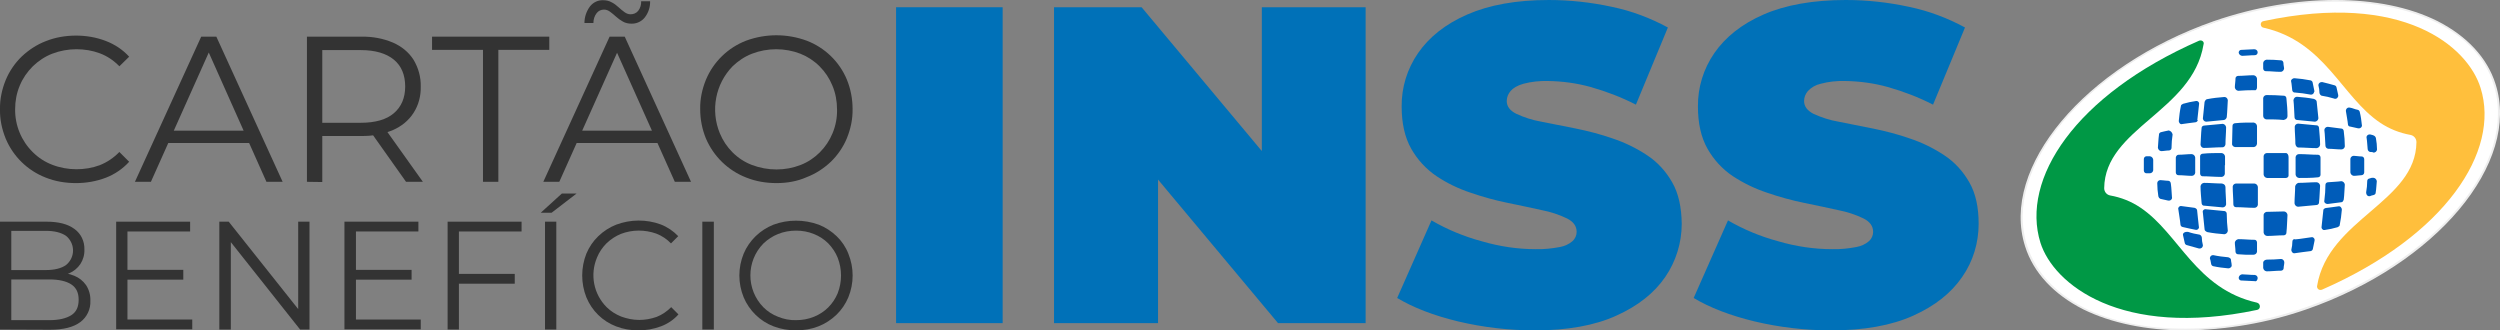 <?xml version="1.0" encoding="utf-8"?>
<!-- Generator: Adobe Illustrator 25.4.1, SVG Export Plug-In . SVG Version: 6.00 Build 0)  -->
<svg version="1.1" id="Camada_1" xmlns="http://www.w3.org/2000/svg" xmlns:xlink="http://www.w3.org/1999/xlink" x="0px" y="0px"
	 viewBox="0 0 1172.9 155" style="enable-background:new 0 0 1172.9 155;" xml:space="preserve">
<rect x="0" y="0" width="1172.9" height="155" fill="#808080" stroke="none"/>
<style type="text/css">
	.st0{fill:#FFFFFF;}
	.st1{fill:#005CB9;}
	.st2{fill:#FFBF3C;}
	.st3{fill:#009845;}
	.st4{fill:#EEEEEE;}
	.st5{fill:#333333;}
	.st6{fill:#0071B8;}
</style>
<g id="Camada_2_00000140016867386137198990000016103913769005510283_">
	<g id="Camada_1-2">
		<path class="st0" d="M1039,10.4c60.4-21,119.4-8,131.4,29s-27.7,84.2-88.1,105.2c-60.6,21-119.7,8-131.6-29S978.3,31.4,1039,10.4"
			/>
		<path class="st1" d="M1112,71.3c0.5,0,1.1,0,1.6,0.3c0.8,0,1.5-0.6,1.6-1.4c0,0,0-0.1,0-0.1c0-1.7-0.2-3.5-0.5-5.2
			c-0.1-0.6-0.5-1.1-1-1.3c-0.5-0.3-1-0.3-1.6-0.5c-0.8-0.2-1.6,0.3-1.8,1c0,0.2-0.1,0.3,0,0.5c0.3,1.8,0.3,3.4,0.5,5.2
			C1110.8,70.5,1111.3,71.2,1112,71.3"/>
		<path class="st1" d="M1112,92c0.5-0.3,1-0.3,1.6-0.5s1-0.5,1-1.3c0.3-1.8,0.3-3.4,0.5-5.2c-0.1-0.8-0.7-1.5-1.6-1.6
			c-0.5,0-1.1,0-1.6,0.3c-0.7,0-1.3,0.5-1.3,1.2c0,0,0,0.1,0,0.1c0,1.7-0.2,3.5-0.5,5.2C1110.1,91.5,1110.9,92.3,1112,92"/>
		<path class="st1" d="M1010.2,77.5v-2.6c-0.1-0.8-0.7-1.5-1.6-1.6h-1.5c-0.7,0-1.3,0.6-1.3,1.3v5.4c0,0.7,0.5,1.3,1.2,1.3
			c0,0,0.1,0,0.1,0h1.5c0.8,0,1.5-0.6,1.6-1.4c0,0,0-0.1,0-0.1V77.5"/>
		<path class="st1" d="M1102.7,59.4c1.3,0.3,2.3,0.5,3.6,0.8c0.8,0.2,1.6-0.3,1.8-1c0-0.2,0.1-0.3,0-0.5c-0.2-2.1-0.5-4.2-1-6.2
			c-0.1-0.5-0.5-0.9-1-1c-1.3-0.2-2.3-0.8-3.6-1c-0.7-0.2-1.5,0.1-1.8,0.9c-0.1,0.2-0.1,0.5-0.1,0.7c0.3,2.1,0.8,4.4,1,6.5
			C1101.7,59,1102.1,59.4,1102.7,59.4"/>
		<path class="st1" d="M1017.5,61.2c-1.3,0.3-2.6,0.5-3.6,0.8c-0.6,0.1-1.1,0.7-1,1.3c-0.3,2.1-0.3,3.9-0.5,6
			c0.1,0.8,0.7,1.5,1.5,1.6c1.3,0,2.3-0.3,3.6-0.3c0.7,0,1.3-0.5,1.3-1.2c0,0,0-0.1,0-0.1c0-2.1,0.2-4.2,0.5-6.2
			C1019.1,62.1,1018.4,61.4,1017.5,61.2"/>
		<path class="st1" d="M1017.2,84.8c-1.3,0-2.6-0.3-3.6-0.3c-0.8,0-1.5,0.6-1.5,1.4c0,0,0,0.1,0,0.1c0,2,0.2,4,0.5,6
			c0.1,0.6,0.5,1.1,1,1.3c1.3,0.3,2.3,0.5,3.6,0.8c0.8,0.2,1.6-0.3,1.8-1c0-0.2,0.1-0.3,0-0.5c-0.2-2.1-0.2-4.2-0.5-6.2
			C1018.5,85.4,1017.9,84.8,1017.2,84.8"/>
		<path class="st1" d="M1102.7,77.5v3.4c0.1,0.8,0.7,1.5,1.6,1.6c1.3,0,2.6-0.3,3.6-0.3c0.7,0,1.3-0.6,1.3-1.3v-6.2
			c0-0.7-0.5-1.3-1.2-1.3c0,0-0.1,0-0.1,0c-1.3,0-2.6-0.3-3.6-0.3c-0.8,0-1.5,0.6-1.6,1.4c0,0,0,0.1,0,0.1V77.5"/>
		<path class="st1" d="M1097,44.6c-0.3-1.3-0.5-2.3-0.8-3.6c-0.1-0.5-0.5-0.9-1-1c-1.8-0.5-3.6-1-5.7-1.5c-0.9-0.1-1.7,0.5-1.8,1.3
			c0,0.1,0,0.2,0,0.2c0.3,1.2,0.5,2.4,0.5,3.6c0.1,0.6,0.5,1.1,1,1.3c1.9,0.3,3.8,0.7,5.7,1.3c0.7,0.4,1.6,0.1,1.9-0.6
			C1097,45.3,1097.1,45,1097,44.6"/>
		<path class="st1" d="M1024.2,110.4c0.3,1.3,0.5,2.3,0.8,3.6c0.1,0.5,0.5,0.9,1,1c1.8,0.5,3.6,1,5.7,1.6c0.9,0.1,1.7-0.4,1.8-1.3
			c0-0.1,0-0.2,0-0.3c-0.3-1.2-0.5-2.4-0.5-3.6c-0.1-0.6-0.5-1.1-1-1.3c-1.8-0.3-3.7-0.7-5.4-1.3
			C1025,108.6,1023.9,109.4,1024.2,110.4"/>
		<path class="st1" d="M1030.9,56.3c0.3-2.6,0.5-4.9,0.8-7.3c0.2-0.7-0.2-1.4-0.9-1.6c-0.2,0-0.4,0-0.6,0c-2,0.3-4,0.7-6,1.3
			c-0.5,0.3-1,0.5-1,1c-0.5,2.3-0.8,4.7-1,7c0,1,0.8,1.8,1.6,1.5c1.8-0.3,3.9-0.5,6-0.8c0.7,0,1.3-0.5,1.3-1.1
			C1031,56.3,1031,56.3,1030.9,56.3"/>
		<path class="st1" d="M1090,98.8c-0.3,2.6-0.5,4.9-0.8,7.5c-0.2,0.7,0.3,1.4,0.9,1.6c0.2,0,0.4,0,0.6,0c2-0.3,4-0.7,6-1.3
			c0.5-0.3,1-0.5,1-1c0.5-2.4,0.8-4.8,1-7.2c0-1-0.8-1.8-1.6-1.6c-1.8,0.3-3.9,0.5-6,0.8C1090.4,97.8,1089.9,98.3,1090,98.8"/>
		<path class="st1" d="M1029.6,97.5c-2.1-0.3-3.9-0.5-6-0.8c-0.6-0.2-1.3,0.1-1.6,0.8c-0.1,0.3-0.1,0.5,0,0.8c0.3,2.3,0.8,4.9,1,7.2
			c0.1,0.5,0.5,0.9,1,1c1.8,0.5,3.9,0.8,6,1.3c0.6,0.2,1.3-0.1,1.6-0.8c0.1-0.3,0.1-0.5,0-0.8c-0.3-2.3-0.5-4.9-0.8-7.5
			C1030.8,98.2,1030.3,97.7,1029.6,97.5"/>
		<path class="st1" d="M1092.1,95.7l6.2-0.8c0.8,0,1-0.5,1.3-1.3c0.3-2.3,0.3-4.7,0.5-7c-0.1-0.8-0.7-1.5-1.6-1.6
			c-2.1,0.3-4.2,0.3-6.2,0.5c-0.7,0-1.3,0.5-1.3,1.2c0,0,0,0.1,0,0.1c0,2.4-0.2,4.8-0.5,7.2C1090.2,94.9,1091,95.7,1092.1,95.7"/>
		<path class="st1" d="M1092.3,69.8c2.1,0,4.1,0.3,6.2,0.3c0.8,0,1.5-0.6,1.6-1.4c0,0,0-0.1,0-0.1c0-2.3-0.2-4.7-0.5-7
			c0-0.7-0.5-1.3-1.2-1.3c0,0-0.1,0-0.1,0l-6.2-0.8c-0.8,0-1.5,0.6-1.6,1.4c0,0,0,0.1,0,0.1c0.3,2.3,0.3,4.7,0.5,7.3
			C1091,69,1091.5,69.7,1092.3,69.8"/>
		<path class="st1" d="M1029.9,77.5v-3.6c-0.1-0.8-0.7-1.5-1.6-1.6c-2.1,0-4.1,0.3-6.2,0.3c-0.7,0-1.2,0.6-1.3,1.3v7
			c0,0.7,0.5,1.3,1.2,1.3c0,0,0.1,0,0.1,0c2.1,0,4.2,0.3,6.2,0.3c0.8,0,1.5-0.6,1.6-1.4c0,0,0-0.1,0-0.1V77.5"/>
		<path class="st1" d="M1036.9,121.6c0.3,0.8,0.3,1.6,0.5,2.3c0.1,0.5,0.5,0.9,1,1c2.3,0.5,4.7,0.8,7,1c1,0,1.8-0.8,1.6-1.6
			c0-0.8-0.3-1.6-0.3-2.3s-0.5-1-1.3-1.3c-2.3-0.2-4.7-0.5-7-1c-0.8-0.1-1.5,0.5-1.6,1.3C1036.8,121.2,1036.8,121.4,1036.9,121.6"/>
		<path class="st1" d="M1075.5,113.3c0,1.3-0.2,2.6-0.5,3.9c0,1,0.8,1.8,1.6,1.6c2.6-0.3,5.2-0.8,7.5-1c0.5-0.1,0.9-0.5,1-1l0.8-3.9
			c0.2-0.7-0.3-1.4-0.9-1.6c-0.2,0-0.4,0-0.6,0c-2.6,0.3-4.9,0.8-7.5,1C1076,112,1075.5,112.6,1075.5,113.3"/>
		<path class="st1" d="M1085.8,42.6l-0.8-3.9c-0.1-0.5-0.5-0.9-1-1c-2.5-0.5-5-0.8-7.5-1c-1,0-1.8,0.8-1.6,1.5
			c0.3,1.3,0.3,2.6,0.5,3.9c0,0.7,0.5,1.3,1.1,1.3c0,0,0.1,0,0.1,0c2.5,0.2,5,0.5,7.5,1c0.8,0.1,1.5-0.5,1.6-1.3
			C1085.9,42.9,1085.9,42.8,1085.8,42.6"/>
		<path class="st1" d="M1087.7,55.5c-0.3-2.6-0.5-5.2-0.8-7.8c0-0.5-0.5-1-1.3-1.3c-2.6-0.5-5.3-0.8-8-1c-0.8,0-1.5,0.7-1.6,1.6
			c0.3,2.6,0.3,5.2,0.5,8c0,0.7,0.5,1.3,1.2,1.3c0,0,0.1,0,0.1,0l8.3,0.8C1086.9,57,1087.6,56.4,1087.7,55.5"/>
		<path class="st1" d="M1033.5,99.8l0.8,7.8c0,0.5,0.5,1,1.3,1.3c2.6,0.5,5.3,0.8,8,1c0.8-0.1,1.5-0.7,1.6-1.6
			c-0.3-2.7-0.5-5.3-0.5-8c0-0.7-0.5-1.2-1.1-1.3c-0.1,0-0.1,0-0.2,0l-8.3-0.8c-0.6-0.2-1.3,0.1-1.6,0.7
			C1033.4,99.3,1033.4,99.5,1033.5,99.8"/>
		<path class="st1" d="M1044.7,55c0.3-2.8,0.3-5.4,0.5-8c-0.1-0.8-0.7-1.5-1.6-1.5c-2.7,0.2-5.4,0.5-8,1c-0.5,0-1,0.5-1.3,1.3
			l-0.8,7.8c0.1,0.8,0.7,1.5,1.6,1.5l8.3-0.8C1044,56.2,1044.5,55.7,1044.7,55"/>
		<path class="st1" d="M1042.6,86.1c-2.8,0-5.7-0.3-8.6-0.3c-0.8,0.1-1.5,0.7-1.6,1.6c0,2.6,0.3,5.2,0.5,7.8c0,0.7,0.5,1.3,1.1,1.3
			c0.1,0,0.1,0,0.2,0l8.6,0.8c0.8,0,1.5-0.6,1.6-1.4c0,0,0-0.1,0-0.1c0-2.6-0.3-5.2-0.3-8c0-0.8-0.6-1.5-1.4-1.6
			C1042.7,86.1,1042.6,86.1,1042.6,86.1"/>
		<path class="st1" d="M1076.8,87.4c0,2.6-0.3,5.4-0.3,8c0.1,0.8,0.7,1.5,1.6,1.6l8.6-0.8c0.7,0,1.3-0.5,1.3-1.2c0,0,0-0.1,0-0.1
			c0.3-2.6,0.3-5.2,0.5-7.8c-0.1-0.8-0.7-1.5-1.6-1.6c-2.8,0-5.7,0.3-8.6,0.3C1077.6,86,1077,86.6,1076.8,87.4"/>
		<path class="st1" d="M1078.3,69.2c2.8,0,5.7,0.3,8.6,0.3c0.8-0.1,1.5-0.7,1.6-1.6c0-2.6-0.3-5.2-0.5-7.8c0-0.7-0.5-1.3-1.1-1.3
			c0,0-0.1,0-0.1,0l-8.6-0.8c-0.8,0-1.5,0.6-1.6,1.4c0,0,0,0.1,0,0.1c0,2.6,0.3,5.2,0.3,8C1077,68.4,1077.6,69.2,1078.3,69.2"/>
		<path class="st1" d="M1044.1,67.7c0-2.6,0.3-5.4,0.3-8c-0.1-0.8-0.7-1.5-1.6-1.6l-8.6,0.8c-0.7,0-1.3,0.5-1.3,1.1c0,0,0,0.1,0,0.1
			c-0.3,2.6-0.3,5.2-0.5,7.8c0.1,0.8,0.7,1.5,1.5,1.5c2.8,0,5.7-0.3,8.6-0.3C1043.4,69.2,1044,68.5,1044.1,67.7"/>
		<path class="st1" d="M1077,77.5v4.4c0.1,0.8,0.7,1.5,1.6,1.6c2.8,0,6,0,8.8-0.3c0.7,0,1.3-0.5,1.3-1.2c0,0,0-0.1,0-0.1v-8
			c0-0.7-0.5-1.3-1.2-1.3c0,0-0.1,0-0.1,0c-2.8,0-5.7-0.3-8.8-0.3c-0.8,0-1.5,0.6-1.6,1.4c0,0,0,0.1,0,0.1V77.5"/>
		<path class="st1" d="M1043.9,77.5v-4.1c-0.1-0.8-0.7-1.5-1.6-1.6c-2.8,0-6,0-8.8,0.3c-0.7,0-1.3,0.5-1.3,1.2c0,0,0,0.1,0,0.1v8
			c0,0.7,0.5,1.3,1.1,1.3c0,0,0.1,0,0.1,0c2.8,0,5.7,0.3,8.8,0.3c0.8,0,1.5-0.6,1.6-1.4c0,0,0-0.1,0-0.1V77.5"/>
		<path class="st1" d="M1061.8,123.1v2.6c0.1,0.8,0.7,1.5,1.6,1.6c2.3,0,4.4-0.3,6.7-0.3c0.7,0,1.3-0.5,1.3-1.2c0,0,0-0.1,0-0.1
			c0-0.8,0.3-1.6,0.3-2.6c0-0.8-0.6-1.5-1.4-1.6c0,0-0.1,0-0.1,0c-2.2,0.2-4.5,0.3-6.7,0.3C1062.6,121.9,1061.9,122.4,1061.8,123.1"
			/>
		<path class="st1" d="M1071.6,32.2c0-0.8-0.3-1.5-0.3-2.6c0-0.7-0.5-1.3-1.1-1.3c0,0-0.1,0-0.1,0c-2.2-0.2-4.5-0.3-6.7-0.3
			c-0.8,0.1-1.5,0.7-1.6,1.5v2.6c0,0.7,0.5,1.3,1.2,1.3c0,0,0.1,0,0.1,0c2.3,0,4.4,0.3,6.7,0.3C1070.7,33.8,1071.5,33.1,1071.6,32.2
			"/>
		<path class="st1" d="M1048.5,113.8c0,1.3,0.3,2.8,0.3,4.2c0,0.7,0.5,1.3,1.2,1.3c0,0,0.1,0,0.1,0c2.4,0.2,4.8,0.3,7.2,0.2
			c0.8,0,1.5-0.6,1.6-1.4c0,0,0-0.1,0-0.1v-4.2c0-0.7-0.5-1.3-1.1-1.3c0,0-0.1,0-0.1,0c-2.6,0-4.9-0.3-7.5-0.3
			C1049.3,112.3,1048.6,113,1048.5,113.8"/>
		<path class="st1" d="M1058.9,41v-4.1c-0.1-0.8-0.7-1.5-1.6-1.6c-2.6,0-4.9,0.3-7.2,0.3c-0.7,0-1.3,0.5-1.3,1.2c0,0,0,0.1,0,0.1
			c0,1.3-0.3,2.8-0.3,4.1c0.1,0.8,0.7,1.5,1.6,1.6c2.5-0.2,5-0.3,7.5-0.3C1058.4,42.6,1058.9,41.8,1058.9,41"/>
		<path class="st1" d="M1073.2,54.5c0-2.8-0.2-5.4-0.5-8.3c0-0.7-0.5-1.3-1.2-1.3c0,0-0.1,0-0.1,0c-2.7-0.2-5.3-0.3-8-0.3
			c-0.8,0-1.5,0.6-1.6,1.4c0,0,0,0.1,0,0.1v8.3c0,0.8,0.6,1.4,1.3,1.6c2.8,0,5.4,0,8.3,0.3C1072.7,56,1073.2,55.3,1073.2,54.5"/>
		<path class="st1" d="M1062,100.8v8.3c0.1,0.8,0.7,1.5,1.6,1.6c2.6,0,5.2-0.3,7.8-0.3c0.7,0,1.3-0.5,1.3-1.2c0,0,0-0.1,0-0.1
			c0.3-2.6,0.3-5.4,0.5-8.3c-0.1-0.8-0.7-1.5-1.6-1.6c-2.6,0-5.4,0.2-8.3,0.2C1062.6,99.6,1062,100.2,1062,100.8"/>
		<path class="st1" d="M1047.5,87.6c0,2.8,0.3,5.4,0.3,8.3c0,0.7,0.5,1.3,1.2,1.3c0,0,0.1,0,0.1,0c2.8,0,5.7,0.3,8.6,0.3
			c0.8,0,1.5-0.6,1.6-1.4c0,0,0-0.1,0-0.1v-8.3c-0.1-0.8-0.7-1.5-1.6-1.6h-8.6c-0.8,0-1.5,0.6-1.6,1.4
			C1047.5,87.6,1047.5,87.6,1047.5,87.6"/>
		<path class="st1" d="M1058.9,67.4v-8.3c-0.1-0.8-0.7-1.5-1.6-1.6c-2.8,0-5.7,0-8.6,0.3c-0.7,0-1.3,0.5-1.3,1.2c0,0,0,0.1,0,0.1
			c0,2.6-0.2,5.4-0.2,8.3c-0.1,0.8,0.6,1.5,1.4,1.6c0.1,0,0.1,0,0.2,0h8.6C1058.2,68.9,1058.8,68.3,1058.9,67.4"/>
		<path class="st1" d="M1072.4,71.8h-8.8c-0.8,0-1.5,0.6-1.6,1.4c0,0,0,0.1,0,0.1v8.6c0.1,0.8,0.7,1.5,1.6,1.6h8.8
			c0.7,0,1.3-0.5,1.3-1.1c0,0,0-0.1,0-0.1v-8.6C1073.7,72.7,1073.2,71.8,1072.4,71.8"/>
		<path class="st1" d="M1059.2,24.4L1059.2,24.4c0.1,0.8-0.5,1.5-1.3,1.5c-2.3,0-4.4,0.3-6,0.3c-0.8-0.1-1.5-0.7-1.6-1.5
			c0-0.7,0.5-1.3,1.2-1.3c0,0,0.1,0,0.1,0c1.6,0,4.2-0.3,6-0.3C1058.4,23.1,1059.1,23.6,1059.2,24.4"/>
		<path class="st1" d="M1059.2,130.6L1059.2,130.6c0.1-0.8-0.5-1.5-1.3-1.6c-2.3,0-4.4-0.3-6-0.3c-0.8,0.1-1.5,0.7-1.6,1.6
			c0,0.7,0.5,1.3,1.2,1.3c0,0,0.1,0,0.1,0c1.6,0,4.2,0.3,6.2,0.3C1058.6,132.2,1059.1,131.4,1059.2,130.6"/>
		<path class="st2" d="M1062,9.9c-0.9,0.1-1.5,0.9-1.3,1.8c0.1,0.7,0.6,1.2,1.3,1.3c28.8,6.5,36.5,32.4,54.7,44.6
			c4.3,2.9,9.2,4.8,14.2,5.7c1.6,0.3,2.8,1.7,2.8,3.4c-0.3,28.2-41.4,36-46.6,67.4c-0.2,0.9,0.4,1.8,1.3,1.9c0.3,0.1,0.7,0,1-0.1
			c58-25.4,83.7-65,74.4-94.6C1157.8,21.8,1127.5-4.1,1062,9.9"/>
		<path class="st3" d="M1058.9,145.4c1.8-0.3,1.8-2.9,0-3.4c-28.8-6.5-36.5-32.4-54.7-44.6c-4.3-2.9-9.1-4.8-14.2-5.7
			c-1.6-0.3-2.8-1.7-2.8-3.4c0.3-28.2,41.4-36,46.6-67.4c0.5-1.3-0.8-2.3-2.1-1.8c-58.3,25.6-83.7,65-74.4,94.8
			C963.4,133.2,994.9,158.9,1058.9,145.4"/>
		<path class="st4" d="M1095.7,0.8c-18.1,0-37.6,3.4-56.8,9.9c-60.4,21-99.7,67.9-87.8,104.7c3.9,12.2,13.2,22,26.7,29
			c26.2,13.2,66.1,13,104.2-0.3c60.4-21,99.8-67.9,87.8-104.7c-3.6-11.9-13-22-26.7-28.8C1130.1,4.2,1113.6,0.8,1095.7,0.8
			 M1025.2,155c-18.1,0-34.7-3.4-47.9-9.9c-13.7-7-23.3-17.1-27.2-29.5c-11.9-37.1,28-84.5,88.6-105.7l0.2,0.5l-0.2-0.5
			c38.3-13.2,78.5-13.2,104.9,0c13.7,7,23.3,17.1,27.2,29.5c11.9,37.1-27.7,84.5-88.6,105.7C1063.9,151.5,1044.6,154.8,1025.2,155"
			/>
		<g>
			<path class="st5" d="M35.6,85.9c-4.9,0-9.7-0.8-14.2-2.6c-8.5-3.3-15.2-9.9-18.7-18.2C0.9,60.7-0.1,56,0,51.3
				c-0.1-4.7,0.9-9.4,2.7-13.8c1.7-4.1,4.3-7.9,7.5-11c3.3-3.1,7.1-5.6,11.3-7.2c4.5-1.8,9.3-2.6,14.2-2.6c4.7,0,9.5,0.8,13.9,2.5
				c4.2,1.6,8,4.1,11,7.4L56,31.1c-2.6-2.7-5.7-4.8-9.2-6.1c-3.5-1.3-7.2-1.9-10.9-1.9c-3.9,0-7.8,0.7-11.4,2.1
				c-3.4,1.3-6.5,3.4-9.1,5.9c-2.6,2.6-4.7,5.6-6.1,9c-1.5,3.5-2.2,7.3-2.2,11.1C7,58.8,10,66.1,15.4,71.4c2.6,2.6,5.7,4.6,9.1,5.9
				c3.6,1.4,7.5,2.1,11.4,2.1c3.7,0,7.4-0.6,10.9-1.9c3.5-1.4,6.6-3.5,9.2-6.2l4.6,4.6c-3,3.3-6.8,5.9-11,7.5
				C45.1,85.1,40.4,85.9,35.6,85.9z"/>
			<path class="st5" d="M63.3,85.3l31.1-68.1h7.1l31.1,68.1h-7.6L96.5,21.4h2.9L70.8,85.3H63.3z M75.6,67.1l2.1-5.8h39.6l2.1,5.8
				H75.6z"/>
			<path class="st5" d="M144,85.3V17.2h25.5c5.1-0.1,10.2,0.8,14.9,2.8c3.9,1.7,7.3,4.4,9.6,8c2.3,3.8,3.5,8.2,3.4,12.6
				c0.1,4.4-1,8.7-3.4,12.4c-2.3,3.6-5.7,6.3-9.6,8c-4.7,2-9.8,2.9-14.9,2.8H148l3.2-3.3v24.9L144,85.3z M151.2,61l-3.2-3.4h21.3
				c6.8,0,12-1.5,15.5-4.5s5.3-7.2,5.3-12.5c0-5.5-1.8-9.7-5.3-12.6s-8.7-4.5-15.5-4.5H148l3.2-3.4L151.2,61z M190.5,85.3L173,60.6
				h7.8l17.6,24.7L190.5,85.3z"/>
			<path class="st5" d="M226.6,85.3V23.4h-23.9v-6.2h55v6.2h-23.9v61.9H226.6z"/>
			<path class="st5" d="M254.9,85.3L286,17.2h7.1l31.1,68.1h-7.6L288,21.4h3l-28.6,63.9H254.9z M267.1,67.1l2.1-5.8h39.6l2.1,5.8
				L267.1,67.1z M296.2,11.1c-1.4,0-2.8-0.3-4-1c-1.1-0.6-2.2-1.4-3.2-2.3c-0.9-0.8-1.8-1.6-2.8-2.3c-0.8-0.6-1.8-1-2.8-1
				c-1.4,0-2.7,0.6-3.5,1.7c-1,1.3-1.5,2.9-1.5,4.6h-4.2c0-2.8,0.9-5.5,2.6-7.8c1.5-1.9,3.8-3,6.2-2.9c1.4,0,2.8,0.3,4,1
				c1.2,0.6,2.2,1.4,3.2,2.3c0.9,0.8,1.8,1.6,2.8,2.3c0.8,0.6,1.8,1,2.8,1c1.4,0,2.7-0.5,3.6-1.6c1-1.3,1.5-2.9,1.4-4.5h4.2
				c0.1,2.7-0.8,5.4-2.5,7.6C301,10.1,298.6,11.2,296.2,11.1L296.2,11.1z"/>
			<path class="st5" d="M364.3,85.9c-4.9,0-9.7-0.8-14.2-2.6c-8.5-3.3-15.3-9.9-18.9-18.3c-1.8-4.4-2.7-9-2.7-13.8
				c-0.1-4.7,0.9-9.4,2.7-13.8c3.5-8.4,10.3-15,18.8-18.3c9.2-3.4,19.3-3.4,28.5,0c4.2,1.6,8.1,4.1,11.3,7.2c3.2,3.1,5.8,6.9,7.5,11
				c1.8,4.4,2.7,9.1,2.7,13.8c0.1,4.7-0.9,9.4-2.7,13.8c-1.7,4.1-4.3,7.9-7.5,11c-3.3,3.1-7.1,5.6-11.3,7.2
				C374,85.1,369.2,85.9,364.3,85.9z M364.3,79.5c3.9,0,7.7-0.7,11.3-2.1c3.4-1.3,6.5-3.4,9-5.9c2.6-2.6,4.6-5.6,6-9
				c1.5-3.6,2.2-7.4,2.1-11.2c0-3.8-0.7-7.7-2.2-11.2c-1.4-3.4-3.4-6.4-6-9c-2.6-2.6-5.7-4.6-9-5.9c-3.6-1.4-7.5-2.1-11.3-2.1
				c-3.9,0-7.8,0.7-11.4,2.1c-3.4,1.3-6.5,3.4-9.1,5.9c-8.1,8.3-10.4,20.7-6,31.4c1.4,3.4,3.4,6.4,6,9c2.6,2.6,5.7,4.6,9.1,5.9
				C356.5,78.8,360.4,79.5,364.3,79.5z"/>
		</g>
		<g>
			<path class="st5" d="M0,154.6V104h21.8c5.6,0,10,1.1,13.1,3.4c3.1,2.2,4.8,5.8,4.7,9.6c0.1,2.5-0.6,4.9-1.9,6.9
				c-1.3,1.9-3.1,3.4-5.2,4.3c-2.3,1-4.7,1.5-7.2,1.4l1.2-1.7c2.9-0.1,5.7,0.4,8.4,1.5c2.2,0.9,4.1,2.4,5.5,4.4
				c1.4,2.2,2.1,4.7,2,7.3c0.2,3.9-1.6,7.7-4.7,10c-3.2,2.4-7.9,3.6-14.3,3.6L0,154.6z M5.3,150.2h17.9c4.4,0,7.8-0.8,10.2-2.3
				c2.4-1.5,3.5-3.9,3.5-7.3s-1.2-5.7-3.5-7.2s-5.8-2.3-10.2-2.3H4.8v-4.4h16.7c4.1,0,7.2-0.8,9.4-2.3c3.8-3,4.5-8.4,1.5-12.3
				c-0.4-0.6-1-1.1-1.5-1.5c-2.2-1.5-5.4-2.3-9.4-2.3H5.3V150.2z"/>
			<path class="st5" d="M59.8,149.9h30.4v4.6H54.5V104h34.7v4.6H59.8V149.9z M59.3,126.6H86v4.6H59.3L59.3,126.6z"/>
			<path class="st5" d="M102.9,154.6V104h4.4l34.9,43.9h-2.3V104h5.3v50.6h-4.4l-34.8-43.9h2.3v43.9L102.9,154.6z"/>
			<path class="st5" d="M167,149.9h30.4v4.6h-35.8V104h34.7v4.6H167V149.9z M166.4,126.6h26.7v4.6h-26.8L166.4,126.6z"/>
			<path class="st5" d="M215.3,154.6H210V104h34.7v4.6h-29.4V154.6z M214.8,128.5h26.7v4.6h-26.7V128.5z"/>
			<path class="st5" d="M253.7,99.8l9.9-9h6.9l-11.7,9H253.7z M255.7,154.6V104h5.3v50.6L255.7,154.6z"/>
			<path class="st5" d="M299.5,155c-3.6,0-7.2-0.6-10.5-1.9c-6.3-2.4-11.3-7.3-13.9-13.6c-2.6-6.6-2.6-13.9,0-20.5
				c1.3-3.1,3.2-5.9,5.6-8.2c2.4-2.3,5.3-4.2,8.4-5.4c6.7-2.5,14.1-2.6,20.9-0.1c3.1,1.2,5.9,3.1,8.2,5.5l-3.4,3.4
				c-1.9-2-4.3-3.6-6.9-4.6c-5.4-1.9-11.2-1.9-16.5,0.1c-2.5,1-4.8,2.5-6.8,4.4c-1.9,1.9-3.5,4.2-4.5,6.7c-3.4,8-1.6,17.2,4.5,23.3
				c1.9,1.9,4.3,3.4,6.8,4.4c2.7,1,5.6,1.6,8.5,1.6c2.8,0,5.5-0.5,8.1-1.4c2.6-1,4.9-2.6,6.9-4.6l3.4,3.4c-2.2,2.5-5,4.4-8.2,5.6
				C306.6,154.4,303.1,155,299.5,155z"/>
			<path class="st5" d="M329.5,154.6V104h5.4v50.6L329.5,154.6z"/>
			<path class="st5" d="M373.5,155c-3.6,0-7.2-0.6-10.6-1.9c-6.3-2.4-11.4-7.4-14-13.6c-2.7-6.6-2.7-13.9,0-20.5
				c2.6-6.2,7.7-11.1,14-13.6c6.8-2.5,14.3-2.5,21.2,0c3.1,1.2,6,3.1,8.4,5.4c2.4,2.3,4.3,5.1,5.5,8.2c2.7,6.6,2.7,13.9,0,20.5
				c-1.3,3.1-3.2,5.9-5.6,8.2c-2.4,2.3-5.3,4.2-8.4,5.4C380.7,154.4,377.1,155,373.5,155z M373.5,150.2c2.9,0,5.7-0.5,8.4-1.6
				c2.5-1,4.8-2.5,6.7-4.4c1.9-1.9,3.4-4.2,4.4-6.6c2.1-5.4,2.1-11.3,0-16.7c-1-2.5-2.5-4.7-4.4-6.7c-1.9-1.9-4.2-3.4-6.7-4.4
				c-2.7-1.1-5.5-1.6-8.4-1.6c-2.9,0-5.8,0.5-8.5,1.6c-2.5,1-4.8,2.5-6.8,4.4c-8.2,8.3-8.2,21.7,0,30c1.9,1.9,4.2,3.4,6.8,4.4
				C367.7,149.7,370.6,150.3,373.5,150.2z"/>
		</g>
		<g>
			<path class="st6" d="M420.4,151.6V3.4h50v148.2H420.4z"/>
			<path class="st6" d="M494.5,151.6V3.4h41.1L611,93.6h-19V3.4h48.7v148.2h-41.1l-75.4-90.2h19.1v90.2H494.5z"/>
			<path class="st6" d="M720.1,155c-12.1,0-24.2-1.4-36-4.2c-11.6-2.8-21.1-6.5-28.6-11l16.1-36.4c7.4,4.3,15.4,7.6,23.6,9.8
				c8.2,2.4,16.7,3.7,25.3,3.7c3.8,0.1,7.6-0.3,11.3-1c2.2-0.4,4.3-1.3,6-2.8c1.2-1.1,1.9-2.7,1.9-4.3c0-2.7-1.5-4.8-4.5-6.3
				c-3.7-1.8-7.7-3.1-11.8-3.9c-4.9-1.1-10.2-2.2-16-3.4c-5.9-1.2-11.7-2.8-17.5-4.8c-5.7-1.9-11.1-4.5-16-7.8
				c-4.9-3.3-8.9-7.7-11.8-12.8c-3-5.3-4.5-11.9-4.5-19.8c-0.1-9,2.6-17.7,7.7-25.1c5.2-7.5,12.8-13.6,23.1-18.1s23-6.8,38.2-6.8
				c10,0,19.9,1.1,29.6,3.2c9.2,1.9,18,5.2,26.3,9.7l-15,36.2c-6.8-3.5-13.9-6.2-21.3-8.3c-6.5-1.8-13.2-2.7-20-2.8
				c-3.9-0.1-7.7,0.3-11.5,1.3c-2.8,0.8-4.8,2-6,3.4c-1.1,1.3-1.8,2.9-1.8,4.7c0,2.5,1.5,4.5,4.5,6c3.7,1.7,7.7,3,11.8,3.7
				c4.9,1,10.2,2,16.1,3.2c5.9,1.2,11.7,2.7,17.4,4.7c5.7,1.9,11,4.5,16,7.8c4.9,3.2,8.9,7.6,11.8,12.7c3,5.2,4.4,11.7,4.5,19.5
				c0,8.9-2.7,17.6-7.7,24.9c-5.2,7.6-12.8,13.6-23,18.2C748.2,152.7,735.4,155,720.1,155z"/>
			<path class="st6" d="M859.2,155c-12.1,0-24.2-1.4-36-4.2c-11.6-2.8-21.1-6.5-28.6-11l16.1-36.4c7.4,4.3,15.4,7.6,23.6,9.8
				c8.2,2.4,16.7,3.7,25.3,3.7c3.8,0.1,7.6-0.3,11.3-1c2.2-0.4,4.3-1.3,6-2.8c1.2-1.1,1.9-2.7,1.9-4.3c0-2.7-1.5-4.8-4.5-6.3
				c-3.7-1.8-7.7-3.1-11.8-3.9c-4.9-1.1-10.2-2.2-16-3.4c-5.9-1.2-11.7-2.8-17.5-4.8c-5.7-1.9-11.1-4.5-16.1-7.8
				c-4.9-3.3-8.9-7.7-11.8-12.8c-3-5.3-4.5-11.9-4.5-19.8c-0.1-9,2.6-17.7,7.7-25.1c5.2-7.5,12.8-13.6,23.1-18.1S850.7,0,866,0
				c10,0,19.9,1.1,29.6,3.2c9.2,1.9,18,5.2,26.3,9.7l-15,36.2c-6.8-3.5-13.9-6.2-21.3-8.3c-6.5-1.8-13.2-2.7-20-2.8
				c-3.9-0.1-7.7,0.3-11.4,1.3c-2.3,0.5-4.4,1.7-6,3.4c-1.1,1.3-1.8,2.9-1.8,4.7c0,2.5,1.5,4.5,4.4,6c3.7,1.7,7.7,3,11.8,3.7
				c4.9,1,10.2,2,16.1,3.2c5.9,1.2,11.7,2.7,17.4,4.7c5.7,1.9,11,4.5,16,7.8c4.9,3.2,8.9,7.6,11.8,12.7c3,5.2,4.4,11.7,4.4,19.5
				c0,8.9-2.6,17.6-7.7,24.9c-5.2,7.6-12.8,13.6-23,18.2S874.5,155,859.2,155z"/>
		</g>
	</g>
</g>
</svg>
